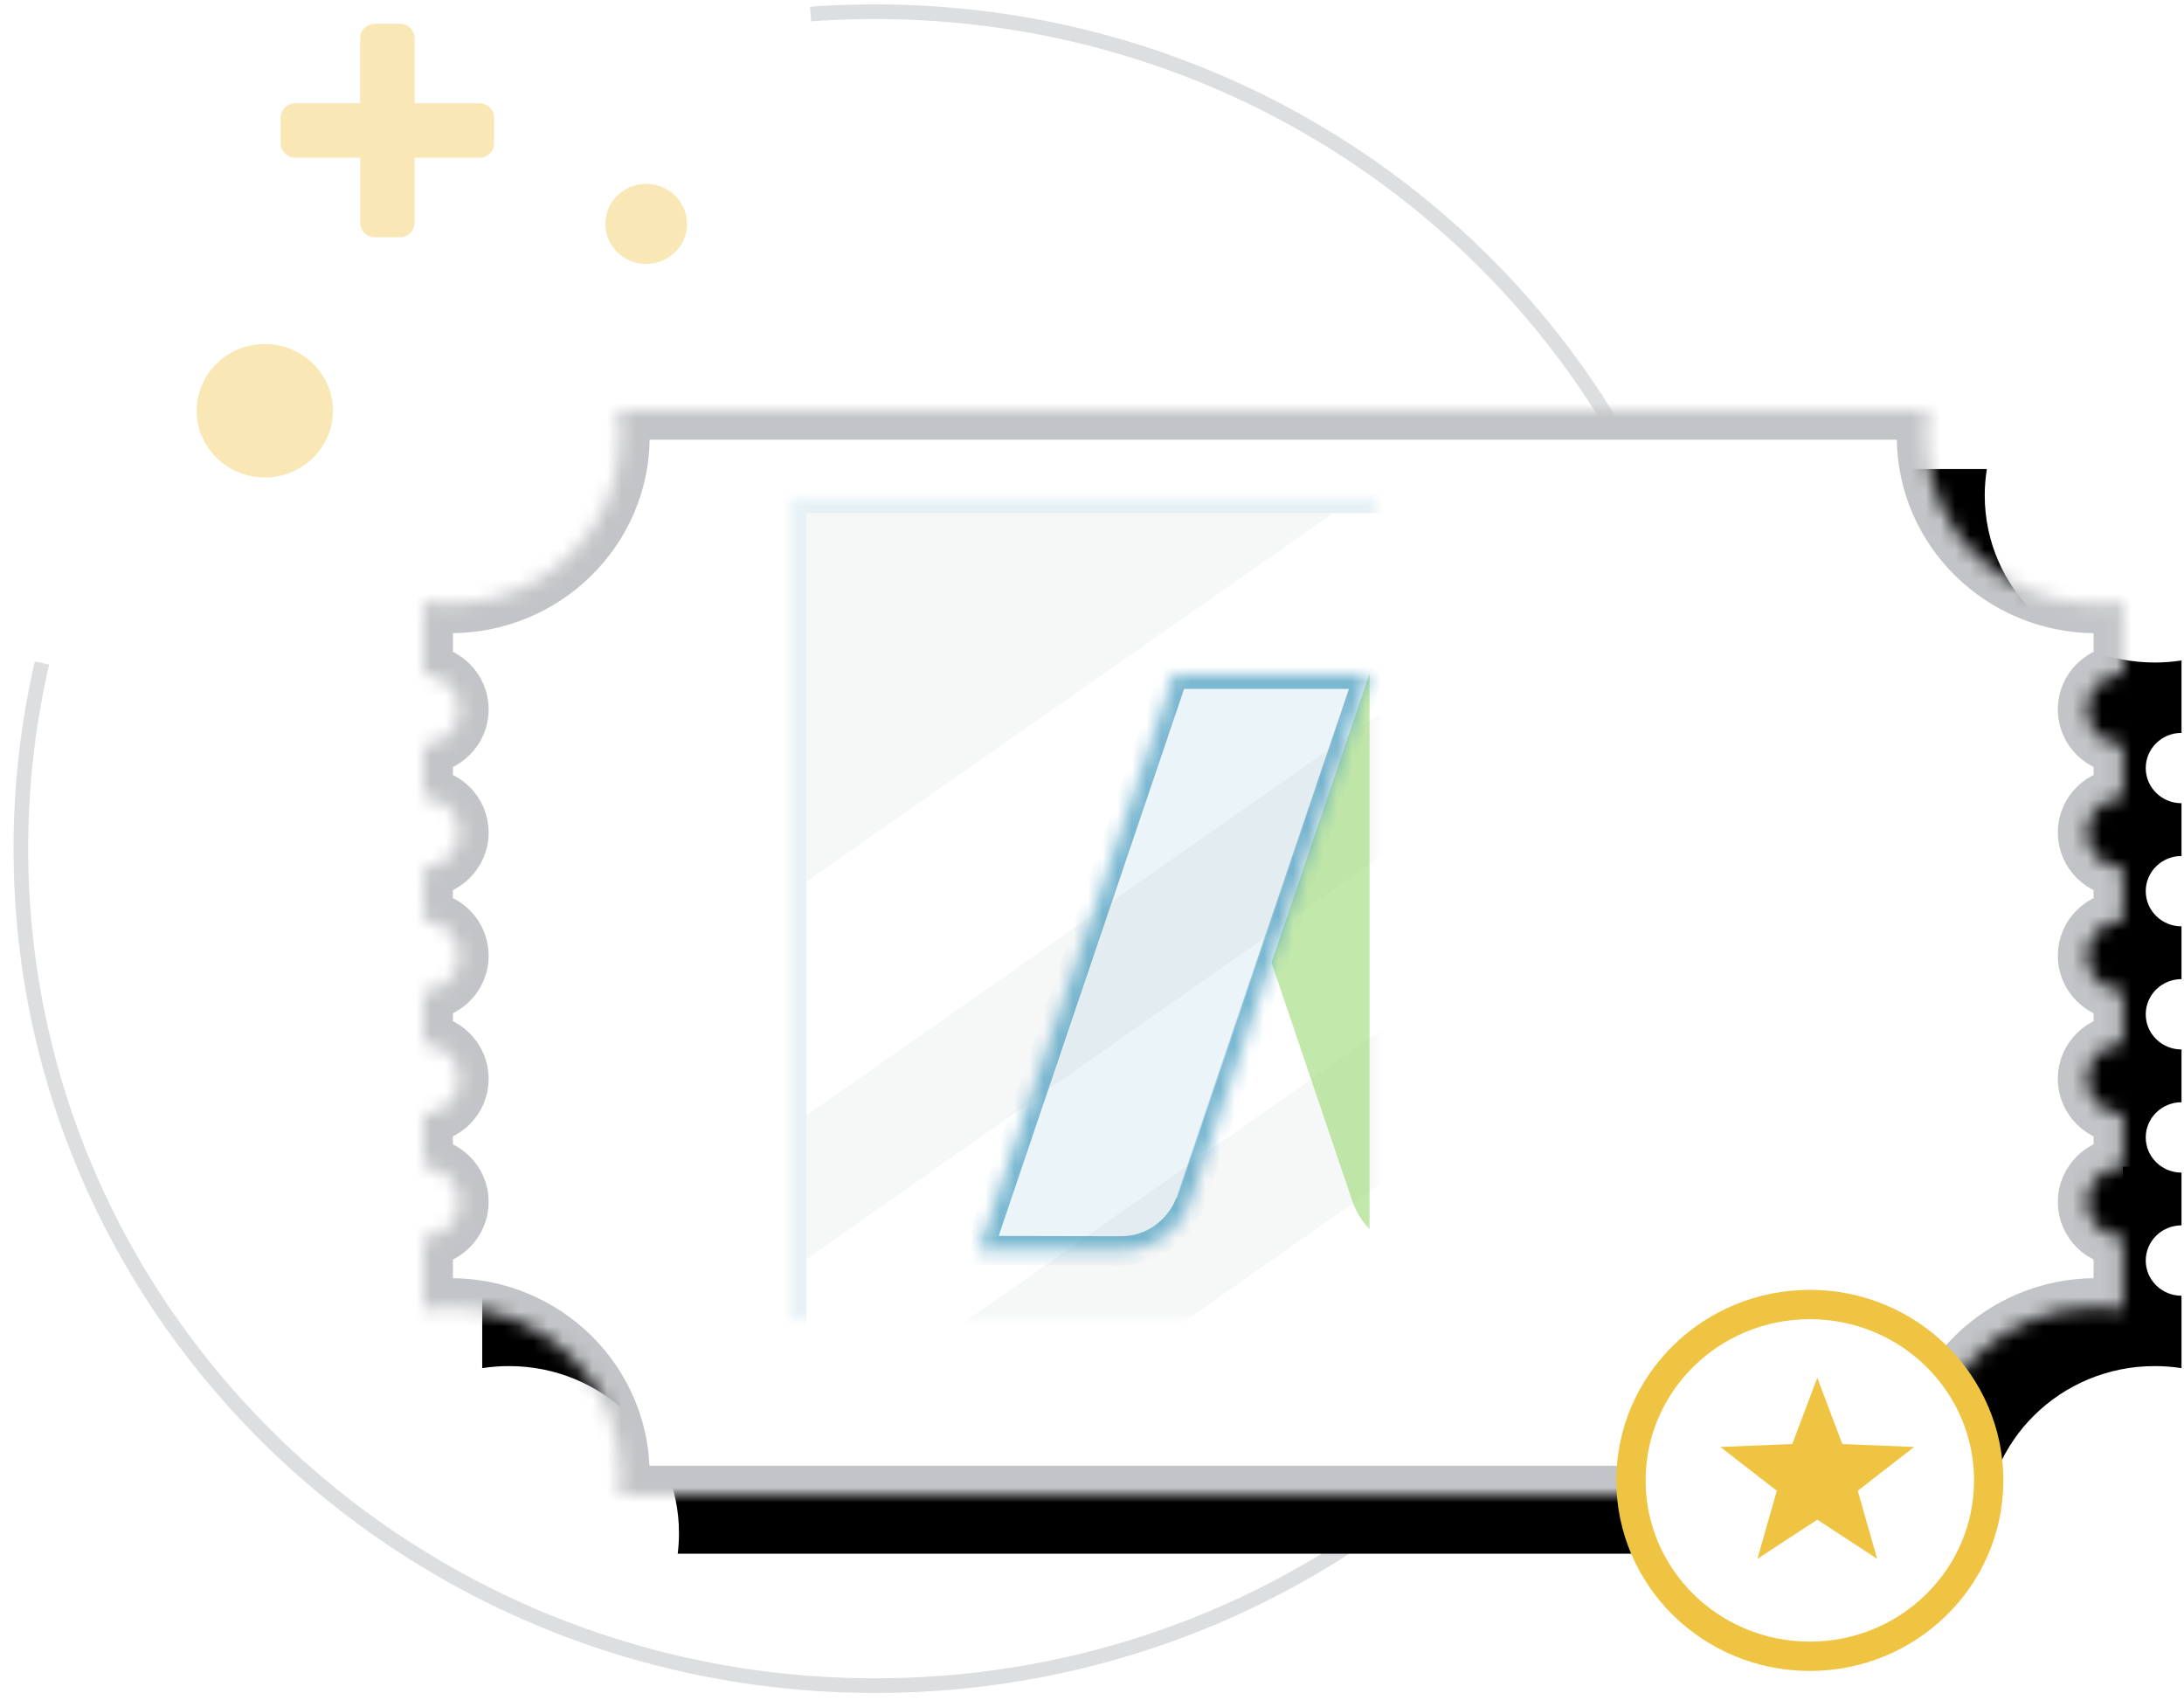 <svg height="116" viewBox="0 0 149 116" width="149" xmlns="http://www.w3.org/2000/svg" xmlns:xlink="http://www.w3.org/1999/xlink"><defs><path id="a" d="m115.932 51.6v-3.6c-1.348 0-2.44-1.075-2.44-2.4s1.092-2.4 2.44-2.4v-3.6c-1.348 0-2.44-1.075-2.44-2.4s1.092-2.4 2.44-2.4v-3.6c-1.348 0-2.44-1.075-2.44-2.4s1.092-2.4 2.44-2.4v-3.6c-1.348 0-2.44-1.075-2.44-2.4s1.092-2.4 2.44-2.4v-4.94c-.596.092-1.207.14-1.83.14-6.403 0-11.594-5.104-11.594-11.4 0-.612.05-1.214.144-1.8h-89.372c.095.586.144 1.188.144 1.8 0 6.296-5.19 11.4-11.593 11.4-.622 0-1.234-.048-1.83-.14v4.94c1.348 0 2.44 1.075 2.44 2.4s-1.091 2.4-2.441 2.4v3.6c1.348 0 2.44 1.075 2.44 2.4s-1.09 2.4-2.44 2.4v3.6c1.348 0 2.44 1.075 2.44 2.4s-1.09 2.4-2.44 2.4v3.6c1.348 0 2.44 1.075 2.44 2.4s-1.09 2.4-2.44 2.4v3.6c1.348 0 2.44 1.075 2.44 2.4s-1.09 2.4-2.44 2.4v4.94c.596-.092 1.208-.14 1.83-.14 6.403 0 11.594 5.104 11.594 11.4 0 .474-.03.94-.087 1.4h89.258c-.057-.46-.087-.926-.087-1.4 0-6.296 5.19-11.4 11.594-11.4.623 0 1.234.048 1.83.14v-4.94c-1.348 0-2.44-1.075-2.44-2.4s1.092-2.4 2.44-2.4z"/><filter id="b" height="200%" width="200%" x="-50%" y="-50%"><feOffset dx="4" dy="4" in="SourceAlpha" result="shadowOffsetOuter1"/><feComposite in="shadowOffsetOuter1" in2="SourceAlpha" operator="out" result="shadowOffsetOuter1"/><feColorMatrix in="shadowOffsetOuter1" values="0 0 0 0 0.784 0 0 0 0 0.843 0 0 0 0 0.882 0 0 0 0.27 0"/></filter><mask id="c" fill="#fff" height="74" width="115.932" x="0" y="0"><use xlink:href="#a"/></mask><path id="d" d="m25.102 6h65v62h-65z"/><mask id="e" fill="#fff" height="62" width="65" x="0" y="0"><use xlink:href="#d"/></mask><path id="f" d="m19.322 2h2.034v70h-2.034z"/><mask id="g" fill="#fff" height="70" width="2.034" x="0" y="0"><use xlink:href="#f"/></mask><path id="h" d="m94.576 2h2.034v70h-2.034z"/><mask id="i" fill="#fff" height="70" width="2.034" x="0" y="0"><use xlink:href="#h"/></mask><path id="j" d="m30.285 39.34h9.748l-.01-.02-13.31-39.28v37.8a4.993 4.993 0 0 0 3.572 1.498"/><mask id="k" fill="#fff" height="39.3" width="13.321" x="0" y="0"><use xlink:href="#j"/></mask><path id="l" d="m.01 39.32 9.737.02c1.406 0 2.67-.577 3.574-1.5.49-.497.882-1.086 1.126-1.75 0-.006 12.25-36.09 12.25-36.09h-13.357z"/><mask id="m" fill="#fff" height="39.341" width="26.696" x="0" y="0"><use xlink:href="#l"/></mask></defs><g fill="none" fill-rule="evenodd"><g transform="translate(1.288)"><path d="m1.577 45.232a56.178 56.178 0 0 0 -1.44 12.668c0 31.535 26.094 57.1 58.282 57.1 32.187 0 58.28-25.565 58.28-57.1.001-31.536-26.091-57.1-58.279-57.1a60.32 60.32 0 0 0 -4.41.16" opacity=".556" stroke="#c3c4c7"/><g fill="#f0c443"><path d="m27 7.045v-4.425a1 1 0 0 0 -.997-1h-1.725c-.54 0-.996.45-.996 1v4.425h-4.424a1 1 0 0 0 -1 .996v1.726c0 .54.447.996 1 .996h4.424v4.424a1 1 0 0 0 .996 1h1.725c.54 0 .996-.447.996-1v-4.424h4.423a1 1 0 0 0 1-.996v-1.727c0-.54-.447-.995-1-.995z" opacity=".394"/><ellipse cx="42.797" cy="15.277" opacity=".394" rx="2.788" ry="2.731"/><ellipse cx="16.777" cy="28.023" opacity=".394" rx="4.646" ry="4.552"/></g></g><g transform="translate(28.898 28)"><use fill="#000" filter="url(#b)" xlink:href="#a"/><use fill="#fff" mask="url(#c)" stroke="#c3c4c7" stroke-width="4" xlink:href="#a"/><use fill="#f6f7f7" mask="url(#e)" stroke="#e6f1f5" stroke-width="2" xlink:href="#d"/><path d="m62.06 7.016h22.717l-58.643 41.07v-15.95zm-35.924 50.884v9.07h3.938l59.026-41.322v-11.932zm18.898 9.074h13.912l30.144-21.09v-9.803z" fill="#fff"/><use mask="url(#g)" stroke="#c3c4c7" stroke-dasharray="2" stroke-width="2" xlink:href="#f"/><use mask="url(#i)" stroke="#c3c4c7" stroke-dasharray="2" stroke-width="2" xlink:href="#h"/><g transform="translate(37.83 18)"><use style="stroke-opacity:.62;stroke:#9dd977;stroke-width:2;fill-opacity:.1;fill:#9dd977;mask:url(#k)" xlink:href="#j"/><path d="m20.016 19.663 5.564 16.417a4.896 4.896 0 0 0 1.128 1.763v-37.797l-.016-.04-6.676 19.658" fill="#9dd977" fill-opacity=".62"/><use style="stroke-opacity:.62;stroke:#3895ba;stroke-width:2;fill-opacity:.1;fill:#3895ba;mask:url(#m)" xlink:href="#l"/></g></g><g transform="translate(111.27 89)"><ellipse cx="12.203" cy="12" fill="#fff" rx="12.203" ry="12" stroke="#f0c443" stroke-width="2"/><path d="m12.712 5 1.707 4.52 4.902.197-3.848 2.99 1.323 4.643-4.085-2.67-4.085 2.67 1.323-4.642-3.848-2.99 4.903-.2z" fill="#f0c443"/></g></g></svg>
